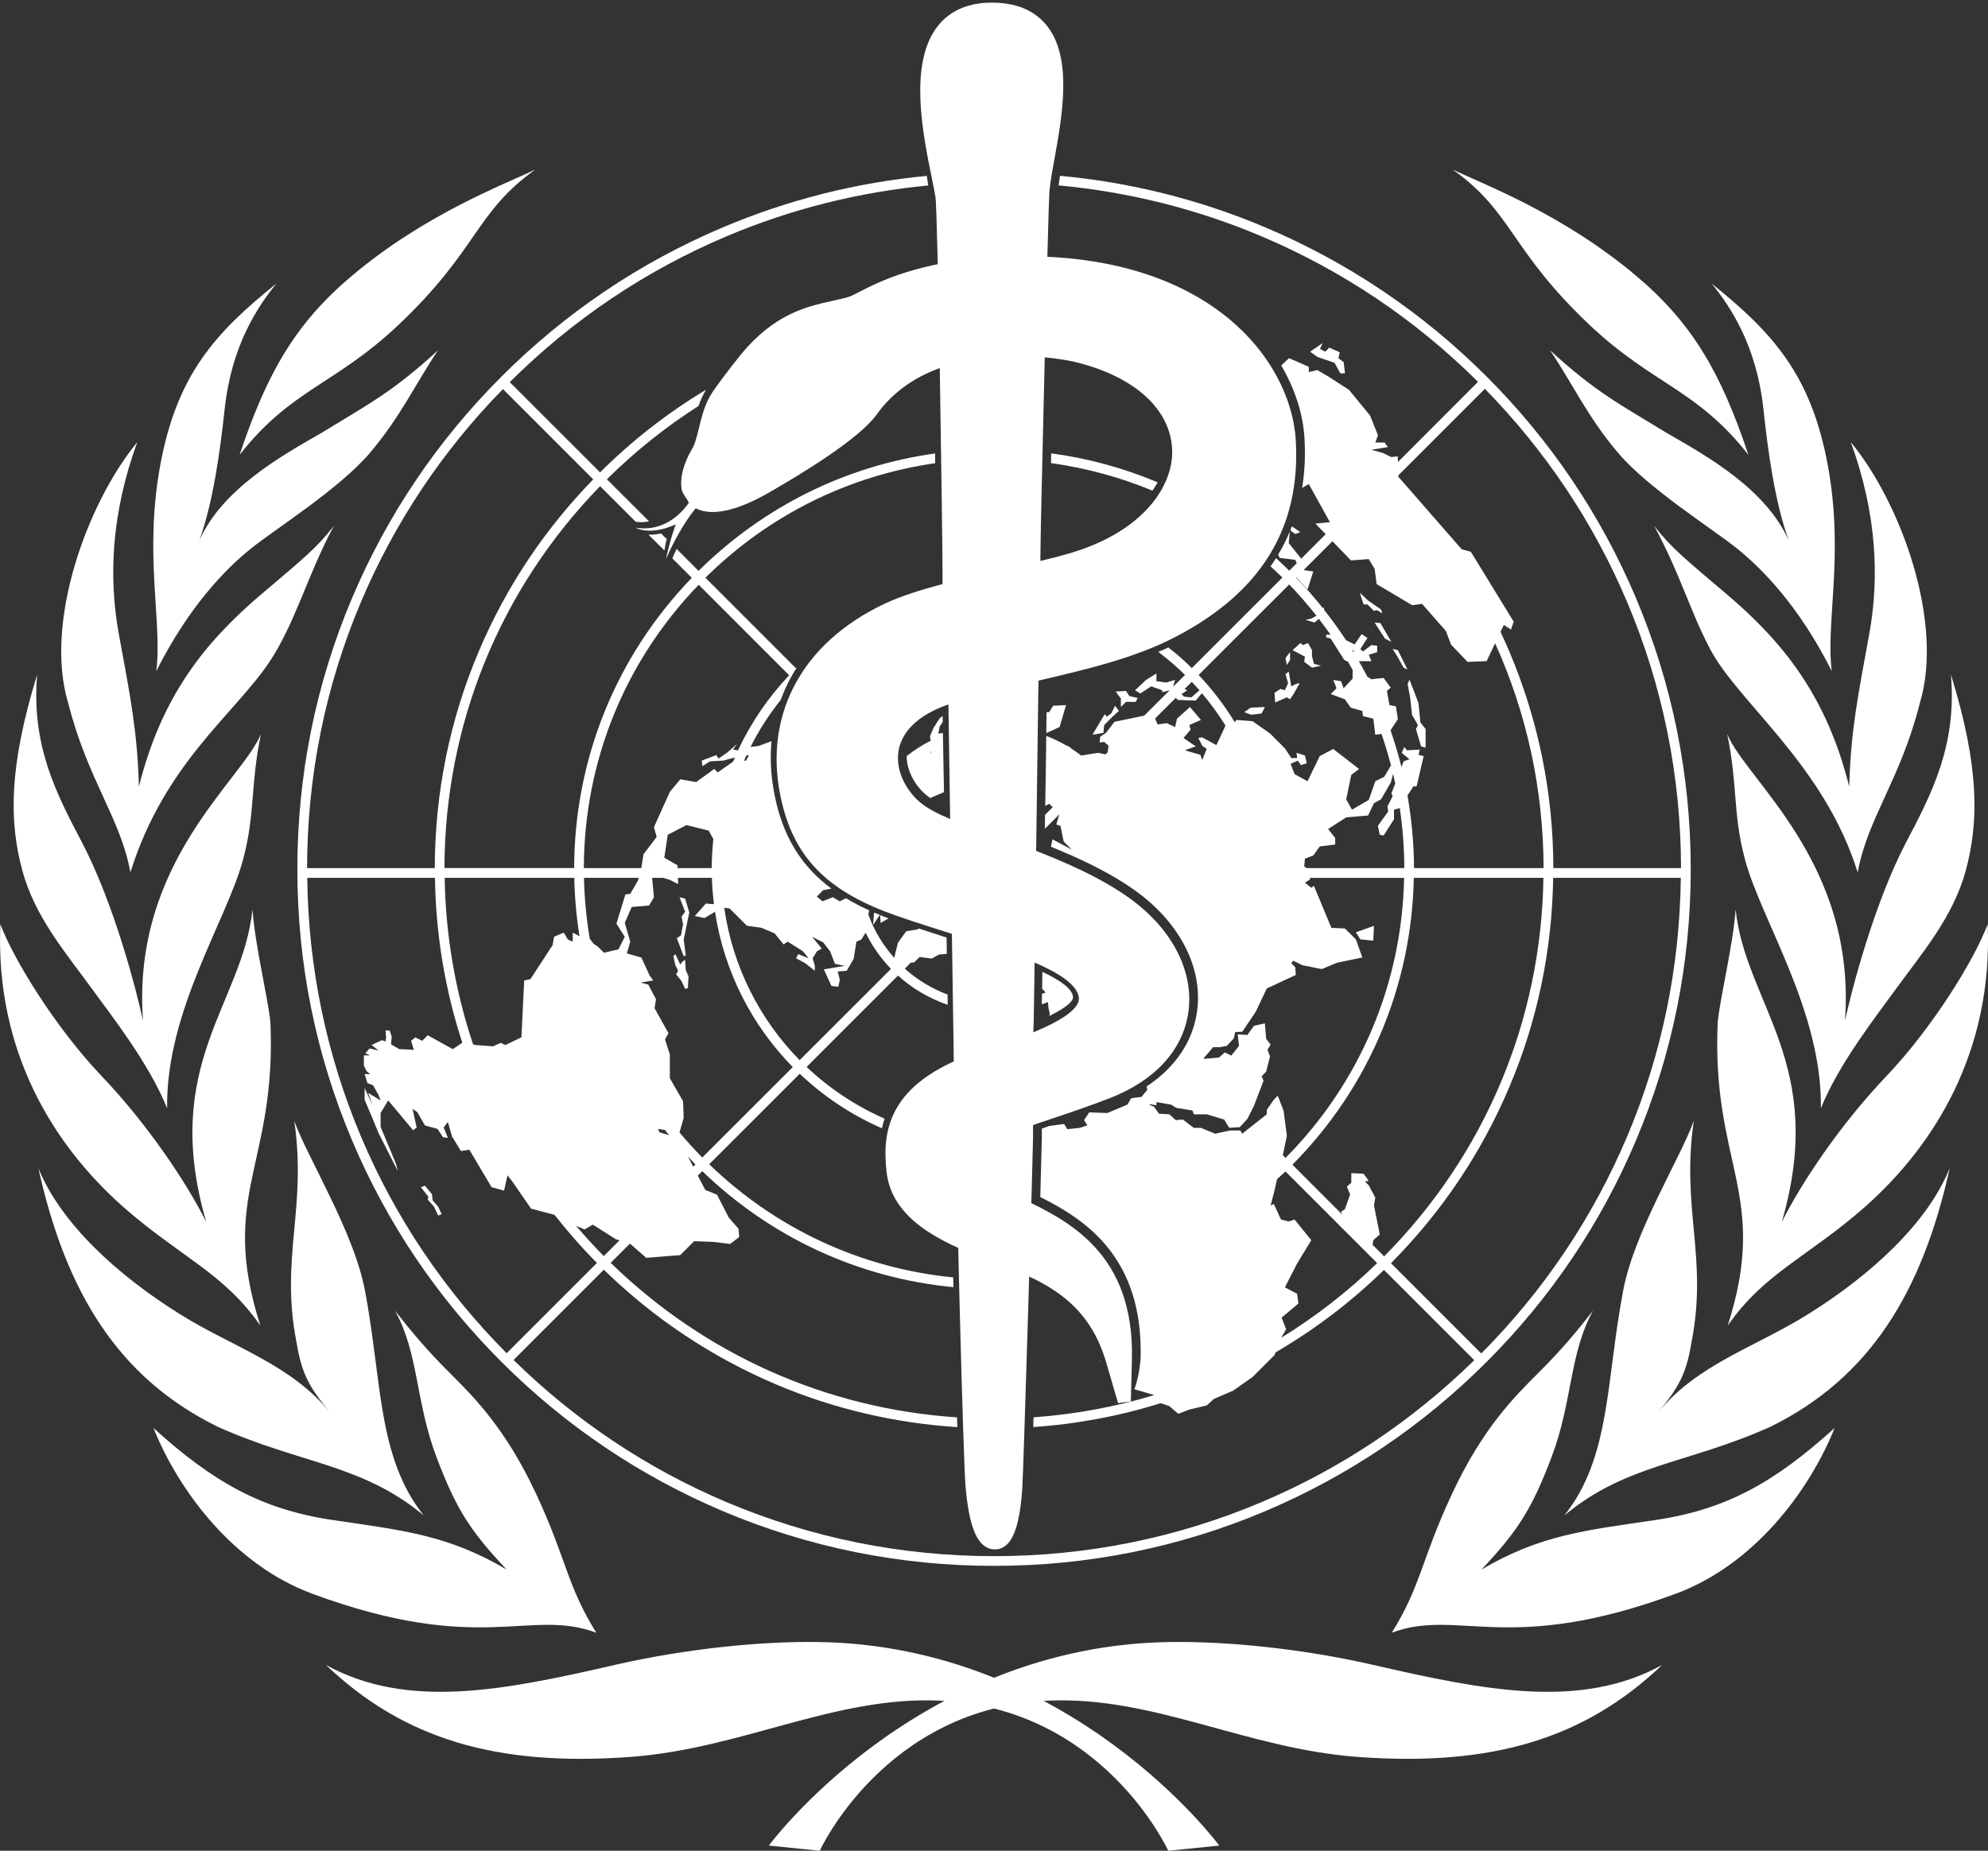 <?xml version="1.0" encoding="utf-8"?>
<!-- Generator: Adobe Illustrator 16.0.0, SVG Export Plug-In . SVG Version: 6.00 Build 0)  -->
<!DOCTYPE svg PUBLIC "-//W3C//DTD SVG 1.1//EN" "http://www.w3.org/Graphics/SVG/1.1/DTD/svg11.dtd">
<svg version="1.1" id="Layer_1" xmlns="http://www.w3.org/2000/svg" xmlns:xlink="http://www.w3.org/1999/xlink" x="0px" y="0px"
	 width="45.203px" height="42.087px" viewBox="0 -0.208 45.203 42.087" enable-background="new 0 -0.208 45.203 42.087"
	 xml:space="preserve">
<rect x="0" y="-0.208" width="45.203" height="42.087" fill="#333333" stroke="none"/>
<title>WHO_logo_white</title>
<desc>Created with Sketch.</desc>
<g id="Main-page">
	<g id="Main-page-3" transform="translate(-681, -2046)">
		<g id="Group-3" transform="translate(0, 2012)">
			<g id="WHO_logo" transform="translate(680, 33)">
				<g id="who">
					<path id="Fill-1" fill="#FFFFFF" d="M17.148,12.021c0,0-0.492,0.322-1.007,1.487c0.103-0.473,0.225-0.793,0.225-0.793
						s-0.532,0.268-0.915,0.077c0.44,0.071,0.812-0.103,1.093-0.416c0.282-0.313,0.311-0.587,0.311-0.587L17.148,12.021"/>
					<path id="Fill-2" fill="#FFFFFF" d="M16.647,11.898c-0.007-0.033-0.071-0.335,0.223-0.831c0.072-0.123,0.119-0.309,0.167-0.506
						c0.062-0.257,0.134-0.549,0.29-0.773c0.252-0.366,0.622-0.837,0.787-1.016c0.679-0.738,1.326-0.879,1.846-0.993
						c0.148-0.033,0.286-0.062,0.415-0.106c0.053-0.017,0.123-0.055,0.219-0.104c0.435-0.226,1.34-0.694,3.088-0.785
						c4.682-0.242,6.532,2.276,6.633,4.029c0.113,1.932-0.762,3.352-2.675,4.341c-0.902,0.468-2.007,0.725-3.073,0.974
						c-0.668,0.155-1.357,0.316-2,0.526c-0.676,0.222-1.108,0.585-1.25,1.048c-0.118,0.391-0.016,0.832,0.281,1.213
						c0.255,0.327,0.598,0.503,1.105,0.698c0.264,0.102,0.508,0.187,0.745,0.27c0.283,0.1,0.554,0.195,0.838,0.309l0.168,0.067
						c0.561,0.223,1.498,0.594,2.218,1.134c0.871,0.654,1.32,1.547,1.203,2.391c-0.114,0.812-0.722,1.469-1.714,1.85
						c-0.486,0.186-0.865,0.314-1.204,0.427c-0.292,0.097-0.553,0.184-0.826,0.292c-0.863,0.338-1.189,0.482-1.135,0.882
						c0.057,0.415,0.532,0.641,1.133,0.927c1.062,0.506,2.517,1.199,2.46,3.539l-0.024,0.957l-0.268-0.92
						c-0.454-1.563-1.615-1.998-2.739-2.418l-0.099-0.037c-1.053-0.394-2.042-0.892-2.152-1.852
						c-0.109-0.971,0.069-1.96,2.094-2.617c1.127-0.364,2.323-0.799,2.278-1.338c-0.055-0.663-1.453-1.104-2.934-1.572
						c-0.423-0.134-0.863-0.273-1.298-0.423c-1.487-0.516-2.217-1.223-2.516-2.441c-0.463-1.873,0.385-3.516,2.269-4.395
						c0.662-0.309,1.758-0.558,2.727-0.775c0.537-0.122,1.044-0.237,1.431-0.351c1.815-0.535,2.452-1.656,2.444-2.454
						c-0.011-1.026-0.889-1.846-2.349-2.193c-0.032-0.007-3.209-0.735-4.641,1.261c-0.377,0.525-1.667,1.311-2.403,1.733
						c-1.176,0.675-1.551,0.353-1.614,0.282l-0.131-0.208L16.647,11.898"/>
					<path id="Stroke-3" fill="none" stroke="#FFFFFF" stroke-width="0.297" d="M16.647,11.898
						c-0.007-0.033-0.071-0.335,0.223-0.831c0.072-0.123,0.119-0.309,0.167-0.506c0.062-0.257,0.134-0.549,0.29-0.773
						c0.252-0.366,0.622-0.837,0.787-1.016c0.679-0.738,1.326-0.879,1.846-0.993c0.148-0.033,0.286-0.062,0.415-0.106
						c0.053-0.017,0.123-0.055,0.219-0.104c0.435-0.226,1.34-0.694,3.088-0.785c4.682-0.242,6.532,2.276,6.633,4.029
						c0.113,1.932-0.762,3.352-2.675,4.341c-0.902,0.468-2.007,0.725-3.073,0.974c-0.668,0.155-1.357,0.316-2,0.526
						c-0.676,0.222-1.108,0.585-1.25,1.048c-0.118,0.391-0.016,0.832,0.281,1.213c0.255,0.327,0.598,0.503,1.105,0.698
						c0.264,0.102,0.508,0.187,0.745,0.27c0.283,0.1,0.554,0.195,0.838,0.309l0.168,0.067c0.561,0.223,1.498,0.594,2.218,1.134
						c0.871,0.654,1.32,1.547,1.203,2.391c-0.114,0.812-0.722,1.469-1.714,1.85c-0.486,0.186-0.865,0.314-1.204,0.427
						c-0.292,0.097-0.553,0.184-0.826,0.292c-0.863,0.338-1.189,0.482-1.135,0.882c0.057,0.415,0.532,0.641,1.133,0.927
						c1.062,0.506,2.517,1.199,2.46,3.539l-0.024,0.957l-0.268-0.92c-0.454-1.563-1.615-1.998-2.739-2.418l-0.099-0.037
						c-1.053-0.394-2.042-0.892-2.152-1.852c-0.109-0.971,0.069-1.96,2.094-2.617c1.127-0.364,2.323-0.799,2.278-1.338
						c-0.055-0.663-1.453-1.104-2.934-1.572c-0.423-0.134-0.863-0.273-1.298-0.423c-1.487-0.516-2.217-1.223-2.516-2.441
						c-0.463-1.873,0.385-3.516,2.269-4.395c0.662-0.309,1.758-0.558,2.727-0.775c0.537-0.122,1.044-0.237,1.431-0.351
						c1.815-0.535,2.452-1.656,2.444-2.454c-0.011-1.026-0.889-1.846-2.349-2.193c-0.032-0.007-3.209-0.735-4.641,1.261
						c-0.377,0.525-1.667,1.311-2.403,1.733c-1.176,0.675-1.551,0.353-1.614,0.282l-0.131-0.208L16.647,11.898L16.647,11.898z"/>
					<path id="Fill-4" fill="#FFFFFF" d="M23.577,24.585c0.256-0.077,0.456-0.157,0.601-0.212l0.078-0.031l0.083-0.031l0.011-0.088
						c0.005-0.036,0.018-0.842,0.078-5.301c0.017-1.282,0.03-2.316,0.032-2.409l0.004-0.175l-0.173,0.025
						c-0.305,0.044-1.232,0.295-1.482,0.391l-0.096,0.037l0.002,0.104c0.002,0.165,0.117,7.742,0.117,7.742l0.002,0.208l0.195-0.07
						C23.029,24.775,23.306,24.675,23.577,24.585"/>
					<path id="Stroke-5" fill="none" stroke="#FFFFFF" stroke-width="0.297" d="M23.577,24.585c0.256-0.077,0.456-0.157,0.601-0.212
						l0.078-0.031l0.083-0.031l0.011-0.088c0.005-0.036,0.018-0.842,0.078-5.301c0.017-1.282,0.03-2.316,0.032-2.409l0.004-0.175
						l-0.173,0.025c-0.305,0.044-1.232,0.295-1.482,0.391l-0.096,0.037l0.002,0.104c0.002,0.165,0.117,7.742,0.117,7.742
						l0.002,0.208l0.195-0.07C23.029,24.775,23.306,24.675,23.577,24.585L23.577,24.585z"/>
					<path id="Fill-6" fill="#FFFFFF" d="M24.341,26.67c0,0.266-0.215,7.535-0.245,7.97c-0.084,1.236-0.381,1.237-0.478,1.238
						c-0.271,0.001-0.445-0.44-0.517-1.316c-0.048-0.574-0.212-6.778-0.188-7.064c0.046-0.53,0.686-0.797,1.236-0.97l0.192-0.06
						V26.67"/>
					<path id="Stroke-7" fill="none" stroke="#FFFFFF" stroke-width="0.297" d="M24.341,26.67c0,0.266-0.215,7.535-0.245,7.97
						c-0.084,1.236-0.381,1.237-0.478,1.238c-0.271,0.001-0.445-0.44-0.517-1.316c-0.048-0.574-0.212-6.778-0.188-7.064
						c0.046-0.53,0.686-0.797,1.236-0.97l0.192-0.06V26.67L24.341,26.67z"/>
					<path id="Fill-8" fill="#FFFFFF" d="M22.58,13.83c0-0.734-0.104-8.228-0.163-8.583c-0.021-0.119-0.051-0.27-0.085-0.443
						c-0.196-0.955-0.523-2.555,0.12-3.343C22.702,1.155,23.071,1,23.552,1c0.494,0,0.871,0.15,1.119,0.448
						c0.567,0.679,0.331,1.977,0.161,2.924c-0.056,0.305-0.104,0.576-0.12,0.781c-0.025,0.365-0.204,7.657-0.204,8.299v0.105
						l-0.098,0.035c-0.262,0.094-0.585,0.156-0.899,0.214c-0.26,0.05-0.518,0.099-0.74,0.167l-0.191,0.058V13.83"/>
					<path id="Stroke-9" fill="none" stroke="#FFFFFF" stroke-width="0.297" d="M22.58,13.83c0-0.734-0.104-8.228-0.163-8.583
						c-0.021-0.119-0.051-0.27-0.085-0.443c-0.196-0.955-0.523-2.555,0.12-3.343C22.702,1.155,23.071,1,23.552,1
						c0.494,0,0.871,0.15,1.119,0.448c0.567,0.679,0.331,1.977,0.161,2.924c-0.056,0.305-0.104,0.576-0.12,0.781
						c-0.025,0.365-0.204,7.657-0.204,8.299v0.105l-0.098,0.035c-0.262,0.094-0.585,0.156-0.899,0.214
						c-0.26,0.05-0.518,0.099-0.74,0.167l-0.191,0.058V13.83L22.58,13.83z"/>
					<polyline id="Fill-10" fill="#FFFFFF" points="19.37,9.393 18.886,9.429 18.297,9.987 18.228,10.293 18.569,10.349 
						19.21,9.656 19.37,9.393 					"/>
					<path id="Fill-11" fill="#FFFFFF" d="M30.333,15.798v-0.176l-0.103,0.133l0.03,0.161L30.333,15.798L30.333,15.798z
						 M30.26,16.65l0.073,0.044l0.088-0.131l0.131-0.235l-0.072,0.014L30.361,16.4l-0.058-0.337l-0.073,0.059l0.059,0.206
						l-0.073,0.16l-0.103-0.029l-0.133,0.089l0.014,0.219L30.26,16.65L30.26,16.65z M30.655,15.842l0.177,0.133l0.206-0.044
						l-0.163-0.044l-0.043-0.176v-0.134l-0.089-0.161l-0.117,0.045l-0.058-0.045l-0.177,0.161l0.28,0.148L30.655,15.842
						L30.655,15.842z M32.093,14.537l0.148,0.146l0.073-0.015l0.118,0.074l-0.03-0.089l-0.294-0.205l-0.19-0.177l0.088,0.266H32.093
						L32.093,14.537z M29.687,17.017l0.073-0.147l-0.322,0.015l-0.147,0.102l0.161,0.059L29.687,17.017L29.687,17.017z
						 M33.107,17.046l0.133,0.235l-0.045,0.089l0.117,0.395l0.103,0.03V17.37l-0.118-0.148l-0.043-0.441l-0.204-0.532l-0.044,0.094
						l0.057,0.307L33.107,17.046L33.107,17.046z M32.255,14.948l0.236,0.366l0.146,0.073l-0.25-0.425L32.255,14.948L32.255,14.948z
						 M32.916,15.975l0.088,0.044l-0.22-0.442l-0.118-0.028l0.118,0.191L32.916,15.975L32.916,15.975z M30.374,12.761
						c-0.011,0.03-0.021,0.062-0.034,0.093l0.11,0.082l0.118-0.044L30.374,12.761L30.374,12.761z M10.837,28.088l-0.016-0.141
						l-0.158-0.19l-0.094,0.032l0.173,0.22l-0.016,0.063l0.142,0.159l0.095,0.204l0.079-0.032l-0.079-0.172L10.837,28.088
						L10.837,28.088z M30.79,8.789l0.164,0.119l0.39,0.135l0.134,0.239h0.104l-0.029-0.255l-0.12-0.09l0.03-0.134l-0.239-0.105
						l-0.089,0.091l-0.121-0.061l0.06-0.134L30.79,8.789L30.79,8.789z M26.002,31.74l0.014,0.007
						c-0.003-0.007-0.005-0.013-0.006-0.021L26.002,31.74L26.002,31.74z M37.996,26.641c-0.781,1.845-1.897,3.504-3.315,4.93
						l-2.053-2.053c1.151-1.16,2.058-2.508,2.692-4.009c0.639-1.507,0.97-3.107,0.996-4.754h2.902
						C39.194,22.794,38.786,24.773,37.996,26.641L37.996,26.641z M32.21,29.1l0.016-0.105l0.147-0.131l-0.132-0.661l0.03-0.176
						l-0.148-0.279l-0.088-0.089l0.088-0.014l-0.117-0.161l-0.28-0.015v0.22l-0.102,0.087l0.075,0.177l-0.119,0.338l-0.089,0.058
						l0.035,0.069l-1.139-1.14c1.737-1.754,2.711-4.062,2.76-6.523h2.947c-0.049,3.249-1.33,6.297-3.622,8.607L32.21,29.1
						L32.21,29.1z M30.136,31.211l0.005-0.014l0.103-0.176l-0.103-0.265l0.382-0.322l-0.029-0.22l-0.278-0.147l0.278-0.543
						l0.322-0.529l-0.38-0.47l-0.134,0.044l-0.175-0.044l-0.162-0.352l-0.073,0.03l0.088-0.338l0.056-0.256
						c0.064-0.059,0.13-0.117,0.193-0.177l1.271,1.271l0.006,0.013l0.009,0.002l0.798,0.798
						C31.645,30.167,30.913,30.732,30.136,31.211L30.136,31.211z M29.804,26.132l-0.488,0.385l-0.069,0.056L29.202,26.5h-0.235
						l-0.337,0.073l-0.323-0.132h-0.163l-0.248-0.19l-0.161,0.014l-0.148-0.133l-0.235-0.015l-0.116-0.161l-0.104-0.039
						c0.008-0.005,0.015-0.009,0.022-0.015l0.141,0.025v-0.073l0.336,0.059l0.118,0.073l0.367,0.059l0.028,0.087h0.295l0.397,0.119
						l0.113,0.187l0.239-0.012l0.175-0.19l0.148-0.294l0.219-0.573l-0.043-0.102l0.102-0.104l0.089-0.351l-0.059-0.147l0.073-0.118
						l-0.103-0.132l-0.029-0.352l-0.249,0.058l-0.148,0.207l-0.22-0.015l0.029,0.263l-0.175,0.221l-0.147-0.073l-0.133,0.117
						l-0.337,0.03l-0.013-0.013c0.073-0.082,0.144-0.166,0.215-0.252h0.15l0.164-0.03l0.16-0.175l0.029-0.14l0.162-0.007
						l0.307-0.456l0.25-0.528l0.66-0.307l-0.014-0.178l-0.089-0.087l0.044-0.059l0.206,0.102l0.441,0.089l0.352-0.146l0.572-0.118
						l-0.146-0.411l-0.25-0.249l-0.308-0.014l-0.397-0.956l-0.059,0.045l-0.145-0.117l0.117-0.074l-0.006-0.034h2.144
						c-0.048,2.402-1,4.655-2.695,6.367l-0.064-0.063l0.018-0.074l0.075-0.367l-0.075-0.572l-0.132-0.338l-0.088,0.088l-0.161,0.235
						V26.132L29.804,26.132z M27.939,17.854l0.25-0.089l-0.278-0.191l0.161-0.191l-0.03-0.102l0.265-0.117l-0.249-0.294
						l-0.295,0.265l-0.044,0.191l-0.19-0.089l-0.206,0.029l-0.058-0.131l-0.003-0.002l0.476-0.474l0.04,0.05l0.411,0.015l0.14-0.168
						c0.198,0.233,0.378,0.48,0.539,0.741l-0.004-0.001l-0.205,0.44l-0.324-0.176l-0.087,0.014l0.087,0.176l0.104,0.074l-0.104,0.25
						l-0.043-0.118L27.939,17.854L27.939,17.854z M27.934,16.462l0.165-0.164c0.06,0.062,0.119,0.127,0.175,0.193l-0.187,0.159
						l-0.161-0.015l-0.059-0.059l0.131-0.088L27.934,16.462L27.934,16.462z M30.314,14.083c0.22,0.228,0.427,0.466,0.62,0.712
						l-0.118,0.064l-0.131,0.029l0.206,0.06l0.096-0.084c0.093,0.119,0.18,0.24,0.267,0.362h-0.1v0.059l0.104,0.029l0.307,0.484
						l0.087,0.043c0.036,0.062,0.07,0.125,0.104,0.187v0.196l-0.205,0.22l-0.058-0.161l-0.177-0.029l0.074,0.19l-0.132,0.132
						l0.322,0.118l0.133,0.191l0.263,0.074l0.015,0.117l0.235,0.059l0.045,0.366l0.141-0.02c0.083,0.237,0.153,0.478,0.218,0.723
						l-0.007,0.002l-0.148,0.25l-0.204,0.102l-0.148,0.425l-0.382,0.221l-0.131-0.235l0.116-0.558l0.177-0.131l-0.588-0.456
						l-0.307,0.162l-0.278,0.572l-0.294-0.162l-0.09-0.234l0.162-0.074l0.074,0.103l0.131-0.043l-0.042-0.176l-0.191-0.06
						l0.014,0.118h-0.133l-0.145-0.22l-0.338-0.338l-0.397-0.28l-0.368-0.028l-0.037,0.051c-0.236-0.387-0.511-0.746-0.822-1.074
						L30.314,14.083L30.314,14.083z M31.785,15.594l-0.006,0.034c-0.012-0.019-0.024-0.039-0.037-0.059L31.785,15.594L31.785,15.594
						z M31.199,19.644l0.411-0.264l0.498-0.043l0.133-0.28l0.161-0.088l0.221-0.382l0.054-0.196
						c0.017,0.072,0.031,0.145,0.048,0.217l-0.088,0.229l0.029,0.059l-0.117,0.235l0.014,0.117l-0.233,0.324l0.043,0.204
						l0.088,0.015l0.235-0.367v-0.22l0.117-0.03l0.013-0.018c0.067,0.453,0.104,0.912,0.105,1.377h-2.219l-0.057-0.038l0.016-0.176
						l0.19-0.072l0.147-0.206l0.352-0.044V19.85L31.199,19.644L31.199,19.644z M30.476,13.92l0.254,0.278l0.131-0.41l-0.206-0.03
						v-0.016l0.642-0.642l0.421,0.436l0.405-0.03l0.134,0.225l0.045,0.344l0.809,0.48l0.224-0.03l0.54,0.614l0.12,0.314l0.375,0.391
						l0.433-0.017l0.193-0.407c0.717,1.587,1.098,3.321,1.102,5.113h-2.946c-0.003-0.559-0.054-1.111-0.149-1.651l0.133-0.206h0.074
						l0.161-0.69l-0.117-0.03l0.03-0.117l-0.294,0.015l-0.059-0.074l-0.059,0.132l0.177,0.147l-0.133,0.045l-0.05,0.13
						c-0.07-0.282-0.153-0.561-0.248-0.835l0.166-0.251l-0.044-0.293l-0.147-0.029l-0.058-0.322l0.088-0.074l-0.162-0.221
						l-0.279,0.03l-0.093-0.062c-0.061-0.118-0.125-0.233-0.192-0.35h0.285l-0.058-0.146l0.19-0.059v-0.146l-0.132-0.014
						l-0.191,0.146l-0.059-0.058l0.161-0.25l-0.131-0.088l-0.161,0.235l-0.196-0.098c-0.155-0.237-0.323-0.468-0.5-0.692l0.005-0.06
						l-0.024,0.032c-0.194-0.242-0.398-0.475-0.616-0.701L30.476,13.92L30.476,13.92z M34.763,9.634
						c1.378,1.408,2.467,3.035,3.233,4.844c0.811,1.918,1.224,3.955,1.227,6.055H36.32c-0.003-1.707-0.34-3.363-1-4.923
						c-0.063-0.152-0.132-0.301-0.201-0.448l0.075-0.158l0.163,0.105l0.061-0.18l-0.974-1.588l-0.209-0.059l-1.439-1.648v-0.033
						L34.763,9.634L34.763,9.634z M9.209,26.641c-0.789-1.868-1.198-3.847-1.223-5.886h2.904c0.019,1.286,0.228,2.542,0.622,3.75
						l-0.217,0.145l-0.569-0.316L10.6,24.461l-0.157-0.079l-0.095,0.079l0.062,0.205l-0.33-0.016l-0.19-0.11l0.017-0.174
						L9.86,24.225H9.765l0.015,0.157l-0.015,0.095l-0.079-0.032l-0.237,0.111l0.158,0.125l-0.205-0.047l-0.095,0.111l0.11,0.047
						H9.274v0.236l0.065,0.127l0.078,0.062H9.291l0.064,0.206L9.48,25.47l0.046,0.079l0.081,0.143l0.047,0.125L9.37,25.644l0.11,0.3
						l-0.189-0.411v0.268l0.173,0.41l0.143,0.347l0.44,0.868l-0.045-0.173l-0.348-0.836v-0.315l0.173-0.285l0.567,0.678l0.08-0.062
						l-0.094-0.426l0.11,0.078l0.173,0.301l0.285,0.077l0.125,0.19l0.111,0.016l-0.095-0.236l0.095-0.127l0.094,0.331l0.204,0.331
						l0.19-0.031l0.505,0.852l0.284,0.079l0.079-0.348l0.111,0.142l0.425,0.616l0.533,0.141c0.3,0.38,0.619,0.746,0.964,1.093
						l-2.053,2.053C11.103,30.14,9.988,28.483,9.209,26.641L9.209,26.641z M9.209,14.478c0.764-1.805,1.85-3.432,3.227-4.838
						l2.053,2.053c-1.11,1.14-1.987,2.456-2.605,3.917c-0.66,1.56-0.995,3.216-0.998,4.923H7.982
						C7.986,18.433,8.397,16.396,9.209,14.478L9.209,14.478z M14.058,20.755c0.009,0.448,0.049,0.892,0.119,1.328L14.023,22v0.206
						l-0.11-0.048L13.818,22l-0.22,0.095l-0.033,0.19l-0.504,0.773l-0.142,0.03l-0.063,1.294l-0.363,0.174l-0.11-0.048l-0.173,0.078
						l-0.41-0.03l-0.045-0.019c-0.402-1.206-0.624-2.478-0.644-3.782H14.058L14.058,20.755z M16.887,14.09l2.057,2.058
						c-0.473,0.5-0.869,1.077-1.165,1.709l-0.112-0.02l0.093-0.126l-0.236,0.204l-0.188,0.127l-0.048-0.079l-0.332,0.125
						l0.016,0.127l0.174-0.11l0.3-0.017l0.264-0.071c-0.013,0.032-0.029,0.064-0.042,0.097l-0.349,0.243l-0.078-0.079l-0.411,0.299
						l-0.362-0.063l-0.237,0.285l-0.362,0.803l0.062,0.222l-0.299,0.394l-0.048,0.3l-0.004,0.015h-1.305
						C14.281,18.109,15.207,15.83,16.887,14.09L16.887,14.09z M17.918,18.091c0.018-0.039,0.036-0.081,0.054-0.12l0.056-0.008
						l-0.062,0.125L17.918,18.091L17.918,18.091z M18.313,21.89l0.298,0.126l0.206,0.252l0.095-0.062l0.347,0.22l0.125,0.158
						l-0.235-0.095l-0.047,0.095l0.204,0.11l0.221,0.174v-0.111l-0.048-0.173l0.095-0.158l0.111-0.063l-0.221-0.268l0.253,0.127
						l0.158,0.204l0.109,0.283l0.222,0.048l-0.474,0.079l0.174,0.379l0.157,0.016l0.032-0.158l-0.047-0.189l0.204-0.016l0.158-0.269
						l0.063-0.393l0.111-0.048l0.098-0.155c0.151,0.303,0.343,0.581,0.577,0.822l-2.077,2.076c-0.905-0.922-1.523-2.124-1.714-3.463
						l0.119,0.011l0.395,0.394L18.313,21.89L18.313,21.89z M16.105,20.297l0.078-0.521l0.426-0.221l0.505,0.126l0.106,0.192
						c-0.023,0.217-0.035,0.437-0.038,0.66h-0.776l-0.001-0.063L16.105,20.297L16.105,20.297z M16.968,27.115
						c-0.181-0.184-0.354-0.376-0.52-0.573h0.003l0.095-0.331l-0.015-0.378l-0.3-0.521v-0.536l-0.11-0.348l0.078-0.141l-0.315-0.567
						l0.031-0.206l-0.174-0.331l-0.173-0.047l0.285-0.048l-0.08-0.109l-0.189-0.411l-0.331-0.095l0.078-0.267l-0.125-0.426
						l0.158-0.363l0.394-0.032l0.111-0.189l-0.041-0.441h0.25l0.153,0.046l0.189,0.095l-0.005-0.141h0.772
						c0.006,0.198,0.022,0.395,0.046,0.588l-0.009,0.011l-0.173-0.016l-0.252,0.284l0.22,0.047l0.239-0.143
						c0.207,1.364,0.842,2.59,1.768,3.532L16.968,27.115L16.968,27.115z M16.762,27.322l-0.121-0.231
						c0.058,0.06,0.113,0.122,0.171,0.181L16.762,27.322L16.762,27.322z M15.994,26.542l-0.03-0.079l0.157,0.026
						c0.03,0.039,0.06,0.079,0.093,0.117L15.994,26.542L15.994,26.542z M15.063,22.38l-0.33,0.078l-0.142-0.142l-0.095-0.063
						l-0.087-0.115c-0.075-0.454-0.121-0.915-0.13-1.383h1.243l-0.016,0.062l-0.175,0.301l-0.11,0.014l-0.205,0.663l0.19,0.3
						L15.063,22.38L15.063,22.38z M14.729,29.356c-0.221-0.222-0.429-0.453-0.631-0.688l0.193,0.082l0.189-0.109l0.521,0.331
						l0.086,0.026L14.729,29.356L14.729,29.356z M38.199,14.392c-0.797-1.885-1.939-3.58-3.394-5.035s-3.15-2.597-5.036-3.395
						c-1.492-0.631-3.057-1.023-4.667-1.172c-0.012,0.078-0.023,0.151-0.031,0.218c1.59,0.148,3.136,0.533,4.611,1.157
						c1.844,0.781,3.501,1.895,4.925,3.31l-1.82,1.823l-0.005-0.128l-0.151,0.015l-0.179-0.09l-0.27-0.075l0.375-0.061l-0.075-0.104
						h-0.21l0.06-0.165l-0.18-0.449l-0.479-0.584l-0.465-0.3l-0.254-0.149l-0.195,0.045v-0.12L30.31,8.937l-0.177,0.166
						c0.329,0.562,0.5,1.139,0.528,1.653c0.024,0.396,0.005,0.773-0.053,1.132l0.151-0.089l0.481,0.869l-0.331,0.03l0.234,0.242
						l-0.556,0.556l-0.284-0.354l0.027-0.266c-0.077,0.183-0.166,0.361-0.268,0.531l0.036,0.072l0.352,0.044l0.035,0.077l-0.17,0.17
						c-0.098-0.098-0.199-0.193-0.3-0.285c-0.04,0.063-0.083,0.125-0.126,0.186c0.091,0.084,0.182,0.168,0.27,0.255L28.1,15.984
						c-0.168-0.166-0.346-0.321-0.533-0.468c-0.076,0.034-0.152,0.069-0.23,0.101c0.215,0.161,0.418,0.336,0.608,0.523l-0.266,0.265
						L27.676,16.4l0.044-0.146l-0.205,0.059l-0.22-0.03v-0.176l-0.236,0.147l-0.25,0.234l0.119,0.075l0.248-0.163l0.25,0.088v0.045
						l0.168-0.042l-0.577,0.575l-0.677,0.141l-0.192,0.251l-0.131,0.088l-0.015,0.131l0.104-0.014l0.101,0.087l-0.021,0.148
						l-0.049,0.049l-0.165-0.035l-0.389,0.061c-0.075-0.058-0.151-0.112-0.231-0.163l-0.026-0.03l-0.11-0.051
						c-0.137-0.079-0.278-0.144-0.426-0.202l-0.011,0.836c-0.005,0.264-0.01,0.513-0.013,0.755l0.091-0.046l0.079,0.077
						l-0.174,0.173c-0.001,0.108-0.003,0.213-0.005,0.318l0.33-0.329l-0.069,0.231l0.096,0.033l0.071,0.354l0.185,0.185
						l-0.438-0.235l-0.037,0.168c0.575,0.234,1.36,0.58,1.998,1.057c0.964,0.724,1.459,1.727,1.326,2.685
						c-0.096,0.692-0.498,1.281-1.149,1.711l0.019,0.074l-0.133,0.162l-0.235,0.03l-0.087,0.146l-0.456,0.191l-0.411-0.015
						l-0.117,0.176l0.074,0.117l-0.003,0.003c-0.055,0.019-0.11,0.037-0.166,0.056l-0.287,0.03l-0.073-0.118l-0.324,0.044
						l-0.004-0.002c-0.06,0.022-0.118,0.041-0.177,0.063l-0.001,0.226c0,0.068-0.014,0.588-0.035,1.33
						c1.044,0.523,2.336,1.381,2.282,3.656c0,0-0.024,0.414-0.143,0.714l0.002,0.002l0.451,0.132
						c-0.885,0.268-1.805,0.439-2.745,0.506c-0.002,0.075-0.005,0.15-0.007,0.221c0.989-0.067,1.958-0.249,2.898-0.543l0.195,0.066
						l0.205,0.176l0.253-0.097l0.394-0.094l0.161-0.146l0.441-0.191l0.44-0.309l0.499-0.499l0.023-0.06
						c0.893-0.521,1.717-1.147,2.466-1.876l2.053,2.053c-1.406,1.376-3.031,2.464-4.84,3.229c-1.925,0.813-3.97,1.227-6.079,1.227
						c-2.109,0-4.155-0.414-6.081-1.227c-1.809-0.766-3.437-1.854-4.845-3.234l2.053-2.053c1.141,1.112,2.459,1.991,3.922,2.611
						c1.313,0.555,2.694,0.877,4.115,0.969c-0.001-0.072-0.004-0.146-0.006-0.222c-2.967-0.197-5.73-1.426-7.875-3.514l0.438-0.438
						l0.37,0.324l0.774-0.062l0.315-0.316l0.426,0.015l0.394,0.047l0.205-0.157l-0.016-0.189l-0.22-0.252l-0.268-0.521l-0.268-0.11
						l-0.169-0.324l0.102-0.102c1.568,1.515,3.563,2.433,5.71,2.638c-0.002-0.075-0.004-0.149-0.005-0.222
						c-2.086-0.205-4.024-1.1-5.548-2.573l2.059-2.058c0.542,0.516,1.173,0.937,1.869,1.24c0.015-0.074,0.035-0.146,0.059-0.219
						c-0.658-0.29-1.257-0.688-1.772-1.176l2.078-2.078c0.324,0.294,0.708,0.52,1.13,0.665l-0.003-0.233
						c-0.361-0.136-0.689-0.335-0.972-0.589l0.137-0.137l0.072-0.003l0.127-0.125l0.277,0.035l0.162-0.09l0.18-0.018l-0.006-0.37
						l-0.635-0.206l-0.023,0.021l-0.26,0.044l-0.188,0.26l-0.081,0.332l0.004,0.02c-0.257-0.289-0.462-0.623-0.595-0.992
						l0.018-0.097c-0.189-0.085-0.364-0.177-0.526-0.275l-0.142,0.07l-0.158-0.094l-0.235,0.094l-0.128-0.109l0.143-0.144
						l0.188-0.036c-0.65-0.483-1.044-1.102-1.247-1.923c-0.121-0.494-0.158-0.973-0.116-1.43l-0.292,0.109l-0.184,0.021
						c0.191-0.381,0.423-0.738,0.686-1.069c0.095-0.257,0.215-0.505,0.367-0.738c-0.007,0.006-0.015,0.012-0.021,0.018l-2.058-2.058
						c1.438-1.423,3.255-2.322,5.224-2.604c-0.001-0.073-0.001-0.148-0.002-0.222c-2.028,0.283-3.899,1.206-5.378,2.67l-0.499-0.499
						c0,0.003-0.002,0.004-0.002,0.005c-0.04,0.081-0.07,0.151-0.095,0.21l0.442,0.442c-1.72,1.783-2.669,4.118-2.675,6.6h-2.949
						c0.007-3.269,1.264-6.345,3.539-8.684l0.811,0.811c0.056,0.007,0.119,0.01,0.185,0.005c0.039-0.003,0.077-0.009,0.116-0.017
						L14.8,11.691c0.642-0.637,1.34-1.192,2.084-1.668c0.041-0.125,0.099-0.249,0.168-0.367c-0.871,0.524-1.678,1.152-2.408,1.878
						l-2.053-2.052c1.426-1.42,3.085-2.536,4.931-3.317c1.467-0.62,3.003-1.005,4.584-1.155l-0.033-0.218
						c-1.599,0.151-3.154,0.543-4.636,1.17c-1.887,0.798-3.581,1.94-5.036,3.395s-2.598,3.15-3.396,5.035
						c-0.826,1.954-1.244,4.029-1.244,6.167c0,2.139,0.418,4.213,1.244,6.166c0.798,1.887,1.941,3.581,3.396,5.036
						s3.149,2.597,5.036,3.396c1.952,0.825,4.027,1.244,6.166,1.244c2.137,0,4.213-0.419,6.166-1.244
						c1.886-0.799,3.581-1.941,5.036-3.396s2.597-3.149,3.394-5.036c0.826-1.953,1.245-4.027,1.245-6.166
						C39.444,18.421,39.025,16.346,38.199,14.392L38.199,14.392z M32.241,21.846l-0.411,0.147l0.102,0.161l0.294,0.03L32.241,21.846
						L32.241,21.846z M21.005,21.598c-0.045-0.017-0.088-0.036-0.13-0.053l-0.023,0.282L21.005,21.598L21.005,21.598z
						 M21.204,21.675c-0.066-0.023-0.131-0.049-0.193-0.074l0.014,0.179L21.204,21.675L21.204,21.675z M16.108,13.31
						c0.013-0.099,0.031-0.183,0.054-0.258l-0.13-0.128c-0.095,0.02-0.192,0.032-0.287,0.026L16.108,13.31L16.108,13.31z
						 M22.162,17.931l-0.013-0.04c0.005-0.004,0.011-0.008,0.017-0.01L22.162,17.931L22.162,17.931z M22.145,17.537l0.018,0.099
						c-0.194,0.097-0.376,0.216-0.547,0.349c-0.001,0.23,0.089,0.475,0.262,0.699c0.076,0.096,0.163,0.178,0.273,0.256l0.313-0.135
						l-0.024-1.343l-0.105,0.011l0.031-0.157l0.07-0.107l-0.002-0.136l-0.068,0.053l-0.141,0.221L22.145,17.537L22.145,17.537z
						 M24.594,30.046v0.009c0.005-0.001,0.009-0.001,0.014-0.001C24.603,30.051,24.599,30.049,24.594,30.046L24.594,30.046z
						 M16.578,22.616l-0.064,0.047l-0.046,0.063l-0.112-0.236l-0.046,0.048l0.046,0.204l0.064,0.127l-0.047,0.079l0.125,0.157
						l0.08,0.174l0.063-0.016l0.015-0.268l-0.063-0.142L16.578,22.616L16.578,22.616z M16.451,21.196l0.127,0.331l-0.08,0.11
						l0.033,0.173l-0.047,0.254l-0.095,0.063l0.157,0.41l0.047-0.016l-0.047-0.363l0.127-0.616l-0.095-0.315L16.451,21.196
						L16.451,21.196z M25.018,23.241l0.008,0.001c-0.004,0.002-0.01,0.006-0.016,0.009L25.018,23.241L25.018,23.241z M24.842,23.726
						l0.029,0.117l-0.013,0.053c0.479-0.234,0.546-0.37,0.541-0.432c-0.017-0.188-0.296-0.383-0.697-0.572
						c-0.002,0.143-0.005,0.27-0.006,0.385l0.08,0.086c-0.027,0.011-0.055,0.02-0.083,0.029c-0.001,0.088-0.003,0.168-0.004,0.238
						c0.047-0.016,0.095-0.031,0.14-0.05L24.842,23.726L24.842,23.726z M26.603,16.753h0.222l0.043-0.088l-0.19-0.045l-0.075-0.116
						l-0.234,0.014l0.118,0.161v0.191L26.603,16.753L26.603,16.753z M26.267,17.017l-0.104,0.073l-0.043-0.059l-0.28,0.47
						l0.25-0.043l0.016-0.177l0.19-0.191l0.146-0.131l-0.088-0.118L26.267,17.017L26.267,17.017z M25.239,16.826l-0.294,0.015
						l-0.088,0.146h-0.06l-0.006,0.475l0.302-0.136L25.239,16.826L25.239,16.826z M27.322,11.76
						c-0.769-0.324-1.582-0.546-2.42-0.659c-0.001,0.074-0.003,0.149-0.004,0.222c0.797,0.111,1.572,0.321,2.306,0.627
						C27.248,11.888,27.288,11.825,27.322,11.76L27.322,11.76z"/>
					<path id="Fill-12" fill="#FFFFFF" d="M18.481,42.762l1.159,0.117c0,0,1.482-3.259,5.211-3.414
						c2.394-0.101,4.488,1.097,7.037,1.282c3.062,0.222,5.154-0.426,6.906-2.093c-1.853,1.02-4.039,0.581-6.566,0
						c-1.643-0.377-3.329-0.536-4.578-0.522C21.851,38.188,18.481,42.762,18.481,42.762"/>
					<path id="Fill-13" fill="#FFFFFF" d="M35.983,32.008c-0.542,0.543-1.271,1.257-1.976,2.774
						c-0.687,1.474-0.694,2.067-1.361,3.139c1.517-0.567,2.638,0.527,6.46-0.888c1.77-0.654,3.028-2.32,3.61-3.768
						c-1.358,1.231-2.46,1.855-4.079,2.094c-1.595,0.235-2.616,0.339-3.95,1.125c0.836-0.89,1.15-1.387,1.595-2.564
						c0.477-1.263,0.4-2.349,0.941-3.323C36.835,31.09,36.526,31.467,35.983,32.008"/>
					<path id="Fill-14" fill="#FFFFFF" d="M37.911,30.123c-0.398,2.073-0.282,3.804-1.341,5.131
						c1.411-1.173,2.787-1.166,4.682-2.015c2.261-1.111,3.455-3.056,4.081-5.885c-0.501,1.248-1.788,2.429-3.218,3.322
						c-1.22,0.762-2.523,1.136-3.426,2.25c0.523-0.629,0.66-0.934,0.777-1.634c0.368-1.919-0.243-3.007,0.047-5.01
						C39.218,27.111,38.167,28.789,37.911,30.123"/>
					<path id="Fill-15" fill="#FFFFFF" d="M40.057,24.036c-0.145,3.248,1.184,3.914,0.228,6.901
						c0.835-1.203,1.829-1.564,3.114-2.694c1.598-1.413,2.918-3.549,2.797-6.435c-0.301,0.808-1.254,2.354-2.301,3.454
						c-1.047,1.098-1.928,2.415-2.381,3.32c1.045-3.588-0.824-4.954-1.049-7.106C40.405,22.288,40.109,23.496,40.057,24.036"/>
					<path id="Fill-16" fill="#FFFFFF" d="M40.68,20.346c-0.285-1.054-0.162-1.68-0.407-2.861c0.43,1.054,2.941,2.923,2.678,6.52
						c0.143-0.66,0.656-2.657,1.388-4.054c0.575-1.098,1.16-2.195,1.021-3.819c0.662,2.141,0.627,3.375,0.34,4.448
						c-0.289,1.072-1.006,1.896-1.623,2.746c-0.404,0.56-1.264,1.652-1.674,2.669C42.435,23.792,41.051,21.726,40.68,20.346"/>
					<path id="Fill-17" fill="#FFFFFF" d="M39.879,15.542c-0.471-0.902-0.653-1.647-1.265-2.79c0.378,0.491,0.705,0.753,1.644,1.55
						c1.294,1.096,2.277,2.328,2.789,4.377c0.037-1.276,0.195-2.04,0.455-3.463c0.234-1.282,0.173-2.747-0.418-4.368
						c1.142,1.382,2.125,4.106,1.568,5.937c-0.439,1.739-1.191,2.618-1.412,3.846C42.475,18.176,40.527,16.778,39.879,15.542"/>
					<path id="Fill-18" fill="#FFFFFF" d="M40.5,13.268c-0.572-0.46-2.006-1.354-2.708-2.177c-0.699-0.823-1.054-1.608-1.548-2.334
						c1.034,0.952,1.598,1.234,2.654,1.881c0.956,0.547,2.25,1.282,2.772,2.439c-0.313-0.869-0.47-2.019-0.574-2.988
						c-0.157-1.442-0.746-2.32-1.178-2.85c1.41,1.133,2.264,2.091,2.642,4.131c0.378,2.043-0.053,3.585,0.091,4.684
						C41.904,14.57,41.07,13.729,40.5,13.268"/>
					<path id="Fill-19" fill="#FFFFFF" d="M40.755,11.136c-0.628-1.883-1.284-3.006-2.563-4.081
						c-1.677-1.408-3.455-2.068-4.16-2.407c1.372,0.978,1.3,1.825,3.125,3.546C38.585,9.539,39.589,9.645,40.755,11.136"/>
					<path id="Fill-20" fill="#FFFFFF" d="M28.724,42.762l-1.161,0.117c0,0-1.481-3.259-5.21-3.414
						c-2.393-0.101-4.487,1.097-7.036,1.282c-3.063,0.222-5.153-0.426-6.907-2.093c1.855,1.02,4.039,0.581,6.568,0
						c1.643-0.377,3.327-0.536,4.577-0.522C25.355,38.188,28.724,42.762,28.724,42.762"/>
					<path id="Fill-21" fill="#FFFFFF" d="M11.221,32.008c0.544,0.543,1.271,1.257,1.978,2.774c0.685,1.474,0.692,2.067,1.359,3.139
						c-1.515-0.567-2.638,0.527-6.462-0.888c-1.768-0.654-3.026-2.32-3.608-3.768c1.359,1.231,2.46,1.855,4.081,2.094
						c1.595,0.235,2.615,0.339,3.95,1.125c-0.838-0.89-1.152-1.387-1.597-2.564c-0.477-1.263-0.399-2.349-0.941-3.323
						C10.371,31.09,10.679,31.467,11.221,32.008"/>
					<path id="Fill-22" fill="#FFFFFF" d="M9.295,30.123c0.396,2.073,0.28,3.804,1.34,5.131c-1.412-1.173-2.788-1.166-4.682-2.015
						c-2.262-1.111-3.455-3.056-4.081-5.885c0.502,1.248,1.787,2.429,3.217,3.322c1.22,0.762,2.523,1.136,3.427,2.25
						c-0.524-0.629-0.661-0.934-0.779-1.634c-0.367-1.919,0.244-3.007-0.046-5.01C7.986,27.111,9.039,28.789,9.295,30.123"/>
					<path id="Fill-23" fill="#FFFFFF" d="M7.148,24.036c0.145,3.248-1.185,3.914-0.228,6.901c-0.837-1.203-1.827-1.564-3.112-2.694
						c-1.599-1.413-2.92-3.549-2.8-6.435c0.302,0.808,1.256,2.354,2.302,3.454c1.046,1.098,1.928,2.415,2.38,3.32
						c-1.045-3.588,0.826-4.954,1.051-7.106C6.798,22.288,7.096,23.496,7.148,24.036"/>
					<path id="Fill-24" fill="#FFFFFF" d="M6.525,20.346c0.283-1.054,0.163-1.68,0.408-2.861c-0.432,1.054-2.943,2.923-2.682,6.52
						c-0.139-0.66-0.654-2.657-1.386-4.054c-0.575-1.098-1.158-2.195-1.02-3.819c-0.66,2.141-0.628,3.375-0.339,4.448
						c0.286,1.072,1.004,1.896,1.62,2.746c0.405,0.56,1.266,1.652,1.674,2.669C4.768,23.792,6.153,21.726,6.525,20.346"/>
					<path id="Fill-25" fill="#FFFFFF" d="M7.104,15.877c0.604-0.89,0.875-1.982,1.486-3.125c-0.377,0.491-0.705,0.753-1.644,1.55
						c-1.292,1.096-2.275,2.328-2.787,4.377c-0.038-1.276-0.195-2.04-0.456-3.463c-0.236-1.282-0.174-2.747,0.418-4.368
						c-1.141,1.382-2.126,4.106-1.569,5.937c0.441,1.739,1.192,2.618,1.413,3.846C4.73,18.176,6.315,17.041,7.104,15.877"/>
					<path id="Fill-26" fill="#FFFFFF" d="M6.704,13.268c0.573-0.46,2.005-1.354,2.707-2.177c0.7-0.823,1.057-1.608,1.549-2.334
						c-1.034,0.952-1.599,1.234-2.653,1.881c-0.957,0.547-2.249,1.282-2.773,2.439c0.313-0.869,0.471-2.019,0.575-2.988
						c0.157-1.442,0.746-2.32,1.177-2.85C5.875,8.372,5.02,9.33,4.644,11.37c-0.376,2.043,0.053,3.585-0.091,4.684
						C5.302,14.57,6.132,13.729,6.704,13.268"/>
					<path id="Fill-27" fill="#FFFFFF" d="M6.448,11.136C7.076,9.253,7.732,8.13,9.012,7.055c1.677-1.408,3.456-2.068,4.159-2.407
						c-1.37,0.978-1.299,1.825-3.125,3.546C8.619,9.539,7.614,9.645,6.448,11.136"/>
				</g>
			</g>
		</g>
	</g>
</g>
</svg>
